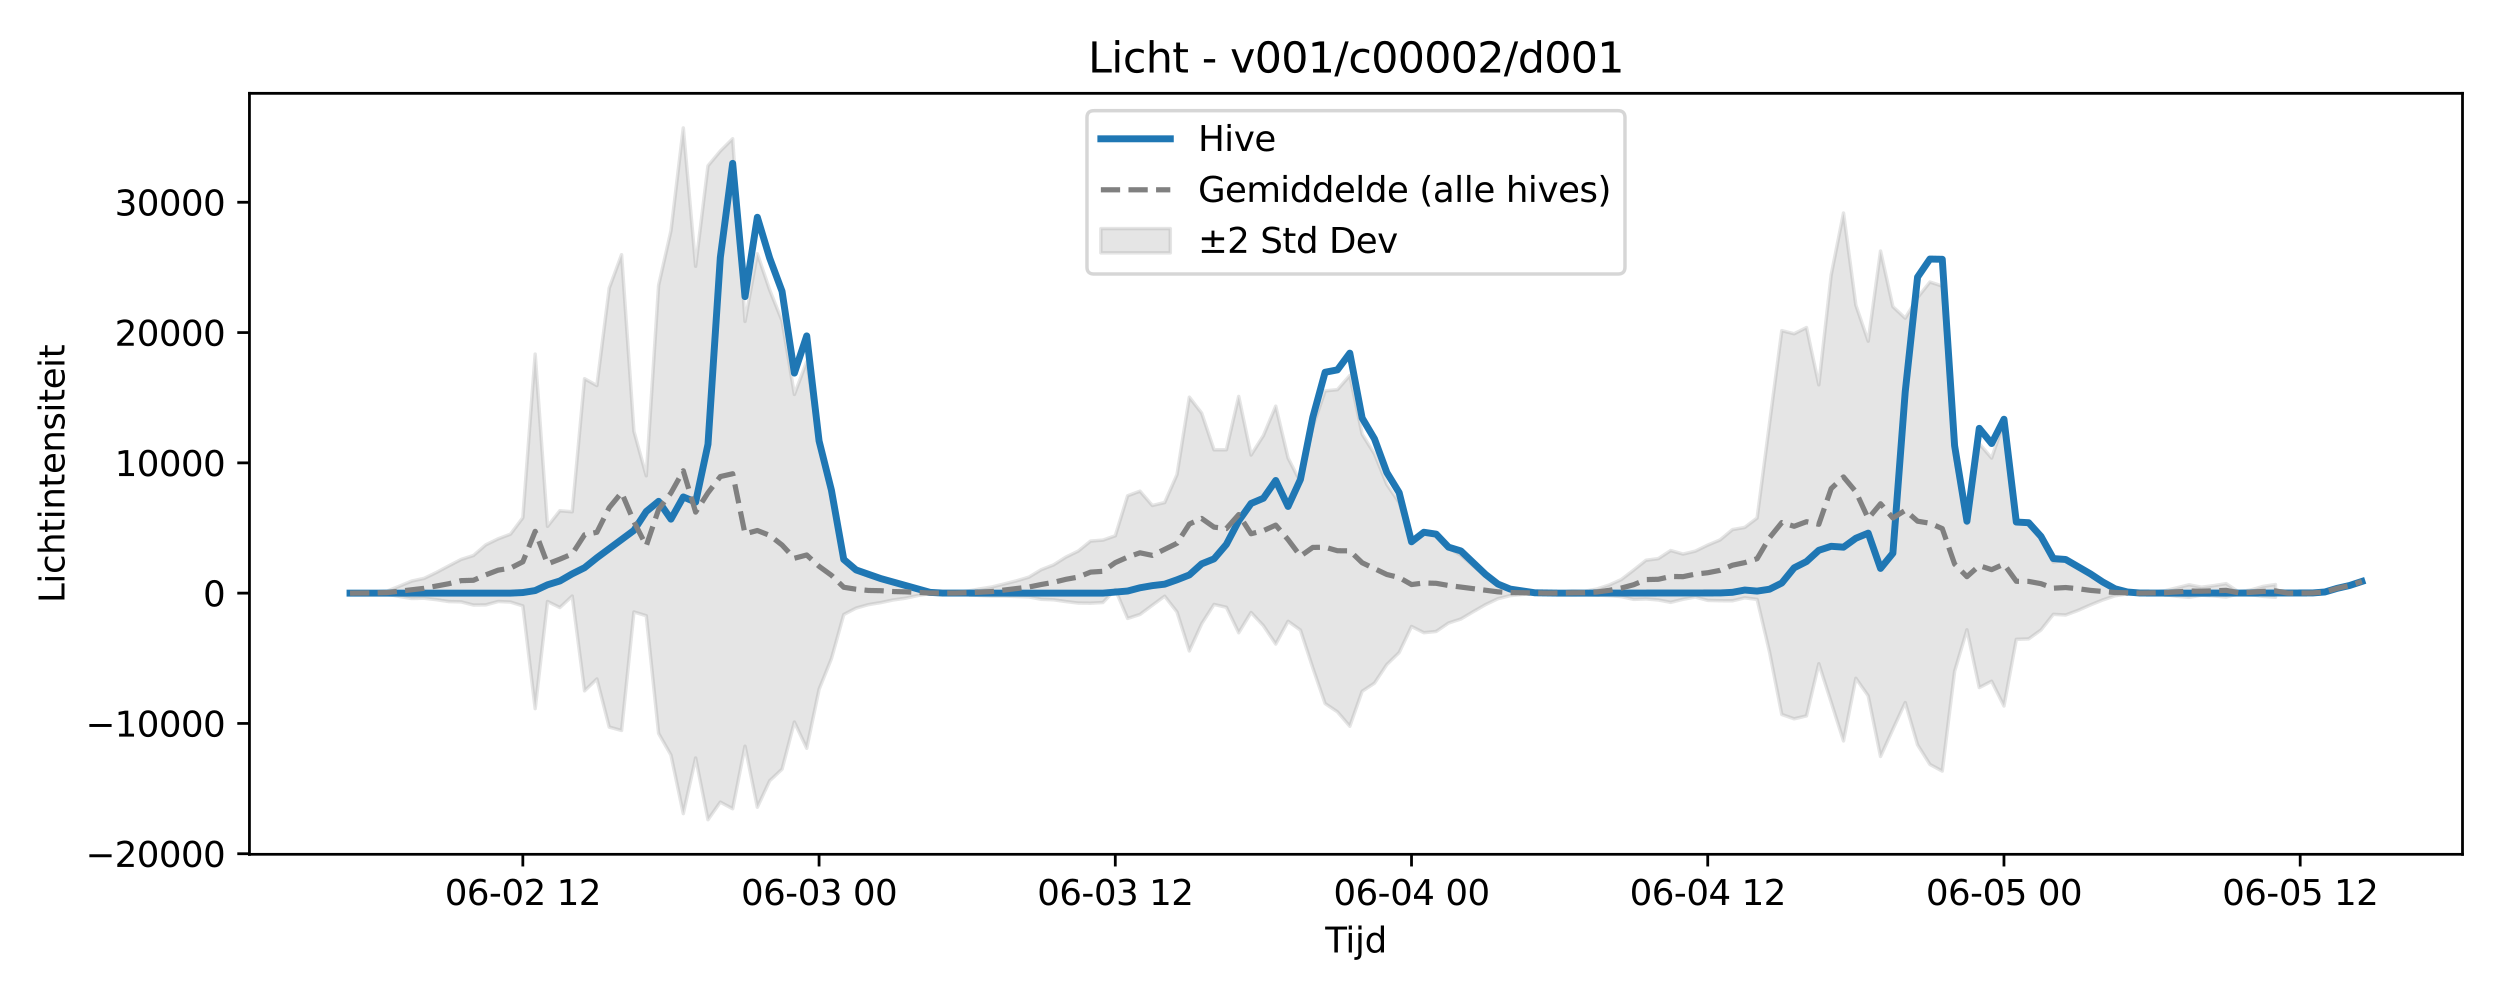 <?xml version="1.0" encoding="utf-8" standalone="no"?>
<!DOCTYPE svg PUBLIC "-//W3C//DTD SVG 1.1//EN"
  "http://www.w3.org/Graphics/SVG/1.1/DTD/svg11.dtd">
<svg xmlns:xlink="http://www.w3.org/1999/xlink" width="720pt" height="288pt" viewBox="0 0 720 288" xmlns="http://www.w3.org/2000/svg" version="1.1">
 <defs>
  <style type="text/css">*{stroke-linejoin: round; stroke-linecap: butt}</style>
 </defs>
 <g id="figure_1">
  <g id="patch_1">
   <path d="M 0 288 
L 720 288 
L 720 0 
L 0 0 
z
" style="fill: #ffffff"/>
  </g>
  <g id="axes_1">
   <g id="patch_2">
    <path d="M 71.84 246.04 
L 709.2 246.04 
L 709.2 26.88 
L 71.84 26.88 
z
" style="fill: #ffffff"/>
   </g>
   <g id="FillBetweenPolyCollection_1">
    <defs>
     <path id="m7d43b6875b" d="M 100.811 -117.188 
L 100.811 -117.168 
L 104.366 -117.147 
L 107.92 -116.974 
L 111.475 -116.913 
L 115.03 -116.209 
L 118.584 -115.632 
L 122.139 -115.706 
L 125.694 -115.296 
L 129.249 -114.743 
L 132.803 -114.662 
L 136.358 -113.744 
L 139.913 -113.79 
L 143.467 -114.767 
L 147.022 -114.609 
L 150.577 -113.494 
L 154.132 -83.909 
L 157.686 -114.769 
L 161.241 -113.027 
L 164.796 -116.335 
L 168.35 -89.032 
L 171.905 -92.454 
L 175.46 -78.601 
L 179.015 -77.619 
L 182.569 -111.748 
L 186.124 -110.667 
L 189.679 -76.762 
L 193.233 -70.55 
L 196.788 -53.676 
L 200.343 -69.714 
L 203.898 -51.922 
L 207.452 -56.99 
L 211.007 -55.078 
L 214.562 -73.093 
L 218.116 -55.512 
L 221.671 -63.145 
L 225.226 -66.466 
L 228.781 -80.051 
L 232.335 -72.497 
L 235.89 -89.466 
L 239.445 -98.288 
L 242.999 -111.013 
L 246.554 -112.862 
L 250.109 -113.867 
L 253.664 -114.45 
L 257.218 -115.207 
L 260.773 -115.715 
L 264.328 -116.474 
L 267.882 -117.042 
L 271.437 -117.163 
L 274.992 -117.105 
L 278.547 -116.818 
L 282.101 -116.49 
L 285.656 -116.327 
L 289.211 -116.335 
L 292.765 -116.211 
L 296.32 -116.088 
L 299.875 -115.4 
L 303.43 -115.257 
L 306.984 -114.748 
L 310.539 -114.319 
L 314.094 -114.281 
L 317.648 -114.474 
L 321.203 -118.237 
L 324.758 -109.886 
L 328.313 -111.037 
L 331.867 -113.679 
L 335.422 -116.298 
L 338.977 -111.75 
L 342.531 -100.527 
L 346.086 -108.36 
L 349.641 -113.921 
L 353.196 -113.104 
L 356.75 -105.76 
L 360.305 -111.607 
L 363.86 -107.795 
L 367.414 -102.504 
L 370.969 -109.07 
L 374.524 -106.534 
L 378.079 -95.682 
L 381.633 -85.376 
L 385.188 -82.984 
L 388.743 -78.845 
L 392.297 -88.91 
L 395.852 -91.259 
L 399.407 -96.615 
L 402.961 -100.073 
L 406.516 -107.582 
L 410.071 -105.783 
L 413.626 -106.138 
L 417.18 -108.569 
L 420.735 -109.725 
L 424.29 -111.83 
L 427.844 -113.874 
L 431.399 -115.571 
L 434.954 -116.465 
L 438.509 -116.805 
L 442.063 -117.115 
L 445.618 -117.161 
L 449.173 -117.074 
L 452.727 -116.767 
L 456.282 -116.905 
L 459.837 -116.623 
L 463.392 -116.463 
L 466.946 -116.177 
L 470.501 -115.379 
L 474.056 -115.512 
L 477.61 -115.205 
L 481.165 -114.518 
L 484.72 -115.41 
L 488.275 -116.057 
L 491.829 -115.081 
L 495.384 -114.985 
L 498.939 -114.963 
L 502.493 -115.829 
L 506.048 -115.377 
L 509.603 -100.327 
L 513.158 -82.23 
L 516.712 -80.98 
L 520.267 -81.825 
L 523.822 -96.85 
L 527.376 -85.774 
L 530.931 -74.615 
L 534.486 -92.652 
L 538.041 -87.605 
L 541.595 -70.134 
L 545.15 -77.954 
L 548.705 -85.665 
L 552.259 -73.503 
L 555.814 -67.842 
L 559.369 -65.921 
L 562.924 -94.642 
L 566.478 -106.621 
L 570.033 -89.974 
L 573.588 -91.808 
L 577.142 -84.665 
L 580.697 -103.871 
L 584.252 -103.995 
L 587.807 -106.563 
L 591.361 -111.069 
L 594.916 -110.878 
L 598.471 -112.201 
L 602.025 -113.764 
L 605.58 -115.203 
L 609.135 -116.409 
L 612.69 -116.976 
L 616.244 -117.151 
L 619.799 -117.071 
L 623.354 -116.77 
L 626.908 -116.274 
L 630.463 -115.963 
L 634.018 -116.593 
L 637.573 -116.364 
L 641.127 -116.043 
L 644.682 -116.996 
L 648.237 -116.735 
L 651.791 -116.245 
L 655.346 -115.99 
L 655.346 -119.66 
L 655.346 -119.66 
L 651.791 -119.125 
L 648.237 -118.1 
L 644.682 -117.553 
L 641.127 -119.916 
L 637.573 -119.343 
L 634.018 -118.888 
L 630.463 -119.59 
L 626.908 -118.708 
L 623.354 -117.842 
L 619.799 -117.336 
L 616.244 -117.221 
L 612.69 -117.469 
L 609.135 -118.3 
L 605.58 -120.069 
L 602.025 -122.179 
L 598.471 -124.703 
L 594.916 -126.704 
L 591.361 -126.13 
L 587.807 -133.233 
L 584.252 -137.119 
L 580.697 -137.308 
L 577.142 -166.411 
L 573.588 -156.079 
L 570.033 -160.22 
L 566.478 -137.216 
L 562.924 -156.473 
L 559.369 -205.616 
L 555.814 -206.775 
L 552.259 -202.292 
L 548.705 -196.359 
L 545.15 -199.687 
L 541.595 -215.705 
L 538.041 -189.741 
L 534.486 -200.106 
L 530.931 -226.659 
L 527.376 -208.8 
L 523.822 -177.165 
L 520.267 -193.667 
L 516.712 -191.878 
L 513.158 -192.775 
L 509.603 -165.908 
L 506.048 -138.811 
L 502.493 -136.105 
L 498.939 -135.473 
L 495.384 -132.502 
L 491.829 -131.019 
L 488.275 -129.277 
L 484.72 -128.434 
L 481.165 -129.452 
L 477.61 -127.124 
L 474.056 -126.65 
L 470.501 -123.829 
L 466.946 -121.099 
L 463.392 -119.496 
L 459.837 -118.355 
L 456.282 -117.7 
L 452.727 -117.825 
L 449.173 -117.336 
L 445.618 -117.202 
L 442.063 -117.266 
L 438.509 -117.72 
L 434.954 -118.218 
L 431.399 -119.528 
L 427.844 -122.017 
L 424.29 -125.013 
L 420.735 -128.1 
L 417.18 -130.198 
L 413.626 -133.877 
L 410.071 -134.414 
L 406.516 -131.716 
L 402.961 -143.279 
L 399.407 -148.481 
L 395.852 -157.255 
L 392.297 -162.953 
L 388.743 -179.86 
L 385.188 -175.789 
L 381.633 -175.428 
L 378.079 -165.001 
L 374.524 -149.139 
L 370.969 -156.084 
L 367.414 -171.027 
L 363.86 -162.557 
L 360.305 -156.951 
L 356.75 -173.842 
L 353.196 -158.469 
L 349.641 -158.448 
L 346.086 -169.01 
L 342.531 -173.617 
L 338.977 -151.319 
L 335.422 -143.264 
L 331.867 -142.425 
L 328.313 -146.547 
L 324.758 -145.221 
L 321.203 -133.698 
L 317.648 -132.447 
L 314.094 -132.18 
L 310.539 -129.299 
L 306.984 -127.566 
L 303.43 -125.317 
L 299.875 -123.938 
L 296.32 -121.782 
L 292.765 -120.725 
L 289.211 -119.825 
L 285.656 -118.956 
L 282.101 -118.391 
L 278.547 -117.731 
L 274.992 -117.281 
L 271.437 -117.197 
L 267.882 -117.373 
L 264.328 -118.205 
L 260.773 -119.386 
L 257.218 -120.063 
L 253.664 -121.301 
L 250.109 -122.028 
L 246.554 -123.747 
L 242.999 -126.723 
L 239.445 -146.358 
L 235.89 -160.338 
L 232.335 -183.832 
L 228.781 -174.4 
L 225.226 -195.613 
L 221.671 -204.48 
L 218.116 -214.916 
L 214.562 -195.42 
L 211.007 -248.044 
L 207.452 -244.509 
L 203.898 -240.238 
L 200.343 -211.309 
L 196.788 -251.158 
L 193.233 -221.505 
L 189.679 -205.843 
L 186.124 -150.961 
L 182.569 -163.799 
L 179.015 -214.655 
L 175.46 -205.022 
L 171.905 -176.954 
L 168.35 -178.935 
L 164.796 -140.609 
L 161.241 -140.908 
L 157.686 -136.405 
L 154.132 -186.025 
L 150.577 -138.908 
L 147.022 -134.164 
L 143.467 -132.825 
L 139.913 -131.094 
L 136.358 -128.018 
L 132.803 -126.888 
L 129.249 -125.036 
L 125.694 -123.146 
L 122.139 -121.424 
L 118.584 -120.665 
L 115.03 -119.182 
L 111.475 -117.756 
L 107.92 -117.513 
L 104.366 -117.219 
L 100.811 -117.188 
z
" style="stroke: #808080; stroke-opacity: 0.2"/>
    </defs>
    <g clip-path="url(#p6267ac6a21)">
     <use xlink:href="#m7d43b6875b" x="0" y="288" style="fill: #808080; fill-opacity: 0.2; stroke: #808080; stroke-opacity: 0.2"/>
    </g>
   </g>
   <g id="matplotlib.axis_1">
    <g id="xtick_1">
     <g id="line2d_1">
      <defs>
       <path id="mfe73de17f2" d="M 0 0 
L 0 3.5 
" style="stroke: #000000; stroke-width: 0.8"/>
      </defs>
      <g>
       <use xlink:href="#mfe73de17f2" x="150.577" y="246.04" style="stroke: #000000; stroke-width: 0.8"/>
      </g>
     </g>
     <g id="text_1">
      <!-- 06-02 12 -->
      <g transform="translate(128.096 260.638) scale(0.1 -0.1)">
       <defs>
        <path id="DejaVuSans-30" d="M 2034 4250 
Q 1547 4250 1301 3770 
Q 1056 3291 1056 2328 
Q 1056 1369 1301 889 
Q 1547 409 2034 409 
Q 2525 409 2770 889 
Q 3016 1369 3016 2328 
Q 3016 3291 2770 3770 
Q 2525 4250 2034 4250 
z
M 2034 4750 
Q 2819 4750 3233 4129 
Q 3647 3509 3647 2328 
Q 3647 1150 3233 529 
Q 2819 -91 2034 -91 
Q 1250 -91 836 529 
Q 422 1150 422 2328 
Q 422 3509 836 4129 
Q 1250 4750 2034 4750 
z
" transform="scale(0.016)"/>
        <path id="DejaVuSans-36" d="M 2113 2584 
Q 1688 2584 1439 2293 
Q 1191 2003 1191 1497 
Q 1191 994 1439 701 
Q 1688 409 2113 409 
Q 2538 409 2786 701 
Q 3034 994 3034 1497 
Q 3034 2003 2786 2293 
Q 2538 2584 2113 2584 
z
M 3366 4563 
L 3366 3988 
Q 3128 4100 2886 4159 
Q 2644 4219 2406 4219 
Q 1781 4219 1451 3797 
Q 1122 3375 1075 2522 
Q 1259 2794 1537 2939 
Q 1816 3084 2150 3084 
Q 2853 3084 3261 2657 
Q 3669 2231 3669 1497 
Q 3669 778 3244 343 
Q 2819 -91 2113 -91 
Q 1303 -91 875 529 
Q 447 1150 447 2328 
Q 447 3434 972 4092 
Q 1497 4750 2381 4750 
Q 2619 4750 2861 4703 
Q 3103 4656 3366 4563 
z
" transform="scale(0.016)"/>
        <path id="DejaVuSans-2d" d="M 313 2009 
L 1997 2009 
L 1997 1497 
L 313 1497 
L 313 2009 
z
" transform="scale(0.016)"/>
        <path id="DejaVuSans-32" d="M 1228 531 
L 3431 531 
L 3431 0 
L 469 0 
L 469 531 
Q 828 903 1448 1529 
Q 2069 2156 2228 2338 
Q 2531 2678 2651 2914 
Q 2772 3150 2772 3378 
Q 2772 3750 2511 3984 
Q 2250 4219 1831 4219 
Q 1534 4219 1204 4116 
Q 875 4013 500 3803 
L 500 4441 
Q 881 4594 1212 4672 
Q 1544 4750 1819 4750 
Q 2544 4750 2975 4387 
Q 3406 4025 3406 3419 
Q 3406 3131 3298 2873 
Q 3191 2616 2906 2266 
Q 2828 2175 2409 1742 
Q 1991 1309 1228 531 
z
" transform="scale(0.016)"/>
        <path id="DejaVuSans-20" transform="scale(0.016)"/>
        <path id="DejaVuSans-31" d="M 794 531 
L 1825 531 
L 1825 4091 
L 703 3866 
L 703 4441 
L 1819 4666 
L 2450 4666 
L 2450 531 
L 3481 531 
L 3481 0 
L 794 0 
L 794 531 
z
" transform="scale(0.016)"/>
       </defs>
       <use xlink:href="#DejaVuSans-30"/>
       <use xlink:href="#DejaVuSans-36" transform="translate(63.623 0)"/>
       <use xlink:href="#DejaVuSans-2d" transform="translate(127.246 0)"/>
       <use xlink:href="#DejaVuSans-30" transform="translate(163.33 0)"/>
       <use xlink:href="#DejaVuSans-32" transform="translate(226.953 0)"/>
       <use xlink:href="#DejaVuSans-20" transform="translate(290.576 0)"/>
       <use xlink:href="#DejaVuSans-31" transform="translate(322.363 0)"/>
       <use xlink:href="#DejaVuSans-32" transform="translate(385.986 0)"/>
      </g>
     </g>
    </g>
    <g id="xtick_2">
     <g id="line2d_2">
      <g>
       <use xlink:href="#mfe73de17f2" x="235.89" y="246.04" style="stroke: #000000; stroke-width: 0.8"/>
      </g>
     </g>
     <g id="text_2">
      <!-- 06-03 00 -->
      <g transform="translate(213.41 260.638) scale(0.1 -0.1)">
       <defs>
        <path id="DejaVuSans-33" d="M 2597 2516 
Q 3050 2419 3304 2112 
Q 3559 1806 3559 1356 
Q 3559 666 3084 287 
Q 2609 -91 1734 -91 
Q 1441 -91 1130 -33 
Q 819 25 488 141 
L 488 750 
Q 750 597 1062 519 
Q 1375 441 1716 441 
Q 2309 441 2620 675 
Q 2931 909 2931 1356 
Q 2931 1769 2642 2001 
Q 2353 2234 1838 2234 
L 1294 2234 
L 1294 2753 
L 1863 2753 
Q 2328 2753 2575 2939 
Q 2822 3125 2822 3475 
Q 2822 3834 2567 4026 
Q 2313 4219 1838 4219 
Q 1578 4219 1281 4162 
Q 984 4106 628 3988 
L 628 4550 
Q 988 4650 1302 4700 
Q 1616 4750 1894 4750 
Q 2613 4750 3031 4423 
Q 3450 4097 3450 3541 
Q 3450 3153 3228 2886 
Q 3006 2619 2597 2516 
z
" transform="scale(0.016)"/>
       </defs>
       <use xlink:href="#DejaVuSans-30"/>
       <use xlink:href="#DejaVuSans-36" transform="translate(63.623 0)"/>
       <use xlink:href="#DejaVuSans-2d" transform="translate(127.246 0)"/>
       <use xlink:href="#DejaVuSans-30" transform="translate(163.33 0)"/>
       <use xlink:href="#DejaVuSans-33" transform="translate(226.953 0)"/>
       <use xlink:href="#DejaVuSans-20" transform="translate(290.576 0)"/>
       <use xlink:href="#DejaVuSans-30" transform="translate(322.363 0)"/>
       <use xlink:href="#DejaVuSans-30" transform="translate(385.986 0)"/>
      </g>
     </g>
    </g>
    <g id="xtick_3">
     <g id="line2d_3">
      <g>
       <use xlink:href="#mfe73de17f2" x="321.203" y="246.04" style="stroke: #000000; stroke-width: 0.8"/>
      </g>
     </g>
     <g id="text_3">
      <!-- 06-03 12 -->
      <g transform="translate(298.723 260.638) scale(0.1 -0.1)">
       <use xlink:href="#DejaVuSans-30"/>
       <use xlink:href="#DejaVuSans-36" transform="translate(63.623 0)"/>
       <use xlink:href="#DejaVuSans-2d" transform="translate(127.246 0)"/>
       <use xlink:href="#DejaVuSans-30" transform="translate(163.33 0)"/>
       <use xlink:href="#DejaVuSans-33" transform="translate(226.953 0)"/>
       <use xlink:href="#DejaVuSans-20" transform="translate(290.576 0)"/>
       <use xlink:href="#DejaVuSans-31" transform="translate(322.363 0)"/>
       <use xlink:href="#DejaVuSans-32" transform="translate(385.986 0)"/>
      </g>
     </g>
    </g>
    <g id="xtick_4">
     <g id="line2d_4">
      <g>
       <use xlink:href="#mfe73de17f2" x="406.516" y="246.04" style="stroke: #000000; stroke-width: 0.8"/>
      </g>
     </g>
     <g id="text_4">
      <!-- 06-04 00 -->
      <g transform="translate(384.036 260.638) scale(0.1 -0.1)">
       <defs>
        <path id="DejaVuSans-34" d="M 2419 4116 
L 825 1625 
L 2419 1625 
L 2419 4116 
z
M 2253 4666 
L 3047 4666 
L 3047 1625 
L 3713 1625 
L 3713 1100 
L 3047 1100 
L 3047 0 
L 2419 0 
L 2419 1100 
L 313 1100 
L 313 1709 
L 2253 4666 
z
" transform="scale(0.016)"/>
       </defs>
       <use xlink:href="#DejaVuSans-30"/>
       <use xlink:href="#DejaVuSans-36" transform="translate(63.623 0)"/>
       <use xlink:href="#DejaVuSans-2d" transform="translate(127.246 0)"/>
       <use xlink:href="#DejaVuSans-30" transform="translate(163.33 0)"/>
       <use xlink:href="#DejaVuSans-34" transform="translate(226.953 0)"/>
       <use xlink:href="#DejaVuSans-20" transform="translate(290.576 0)"/>
       <use xlink:href="#DejaVuSans-30" transform="translate(322.363 0)"/>
       <use xlink:href="#DejaVuSans-30" transform="translate(385.986 0)"/>
      </g>
     </g>
    </g>
    <g id="xtick_5">
     <g id="line2d_5">
      <g>
       <use xlink:href="#mfe73de17f2" x="491.829" y="246.04" style="stroke: #000000; stroke-width: 0.8"/>
      </g>
     </g>
     <g id="text_5">
      <!-- 06-04 12 -->
      <g transform="translate(469.349 260.638) scale(0.1 -0.1)">
       <use xlink:href="#DejaVuSans-30"/>
       <use xlink:href="#DejaVuSans-36" transform="translate(63.623 0)"/>
       <use xlink:href="#DejaVuSans-2d" transform="translate(127.246 0)"/>
       <use xlink:href="#DejaVuSans-30" transform="translate(163.33 0)"/>
       <use xlink:href="#DejaVuSans-34" transform="translate(226.953 0)"/>
       <use xlink:href="#DejaVuSans-20" transform="translate(290.576 0)"/>
       <use xlink:href="#DejaVuSans-31" transform="translate(322.363 0)"/>
       <use xlink:href="#DejaVuSans-32" transform="translate(385.986 0)"/>
      </g>
     </g>
    </g>
    <g id="xtick_6">
     <g id="line2d_6">
      <g>
       <use xlink:href="#mfe73de17f2" x="577.142" y="246.04" style="stroke: #000000; stroke-width: 0.8"/>
      </g>
     </g>
     <g id="text_6">
      <!-- 06-05 00 -->
      <g transform="translate(554.662 260.638) scale(0.1 -0.1)">
       <defs>
        <path id="DejaVuSans-35" d="M 691 4666 
L 3169 4666 
L 3169 4134 
L 1269 4134 
L 1269 2991 
Q 1406 3038 1543 3061 
Q 1681 3084 1819 3084 
Q 2600 3084 3056 2656 
Q 3513 2228 3513 1497 
Q 3513 744 3044 326 
Q 2575 -91 1722 -91 
Q 1428 -91 1123 -41 
Q 819 9 494 109 
L 494 744 
Q 775 591 1075 516 
Q 1375 441 1709 441 
Q 2250 441 2565 725 
Q 2881 1009 2881 1497 
Q 2881 1984 2565 2268 
Q 2250 2553 1709 2553 
Q 1456 2553 1204 2497 
Q 953 2441 691 2322 
L 691 4666 
z
" transform="scale(0.016)"/>
       </defs>
       <use xlink:href="#DejaVuSans-30"/>
       <use xlink:href="#DejaVuSans-36" transform="translate(63.623 0)"/>
       <use xlink:href="#DejaVuSans-2d" transform="translate(127.246 0)"/>
       <use xlink:href="#DejaVuSans-30" transform="translate(163.33 0)"/>
       <use xlink:href="#DejaVuSans-35" transform="translate(226.953 0)"/>
       <use xlink:href="#DejaVuSans-20" transform="translate(290.576 0)"/>
       <use xlink:href="#DejaVuSans-30" transform="translate(322.363 0)"/>
       <use xlink:href="#DejaVuSans-30" transform="translate(385.986 0)"/>
      </g>
     </g>
    </g>
    <g id="xtick_7">
     <g id="line2d_7">
      <g>
       <use xlink:href="#mfe73de17f2" x="662.456" y="246.04" style="stroke: #000000; stroke-width: 0.8"/>
      </g>
     </g>
     <g id="text_7">
      <!-- 06-05 12 -->
      <g transform="translate(639.975 260.638) scale(0.1 -0.1)">
       <use xlink:href="#DejaVuSans-30"/>
       <use xlink:href="#DejaVuSans-36" transform="translate(63.623 0)"/>
       <use xlink:href="#DejaVuSans-2d" transform="translate(127.246 0)"/>
       <use xlink:href="#DejaVuSans-30" transform="translate(163.33 0)"/>
       <use xlink:href="#DejaVuSans-35" transform="translate(226.953 0)"/>
       <use xlink:href="#DejaVuSans-20" transform="translate(290.576 0)"/>
       <use xlink:href="#DejaVuSans-31" transform="translate(322.363 0)"/>
       <use xlink:href="#DejaVuSans-32" transform="translate(385.986 0)"/>
      </g>
     </g>
    </g>
    <g id="text_8">
     <!-- Tijd -->
     <g transform="translate(381.67 274.317) scale(0.1 -0.1)">
      <defs>
       <path id="DejaVuSans-54" d="M -19 4666 
L 3928 4666 
L 3928 4134 
L 2272 4134 
L 2272 0 
L 1638 0 
L 1638 4134 
L -19 4134 
L -19 4666 
z
" transform="scale(0.016)"/>
       <path id="DejaVuSans-69" d="M 603 3500 
L 1178 3500 
L 1178 0 
L 603 0 
L 603 3500 
z
M 603 4863 
L 1178 4863 
L 1178 4134 
L 603 4134 
L 603 4863 
z
" transform="scale(0.016)"/>
       <path id="DejaVuSans-6a" d="M 603 3500 
L 1178 3500 
L 1178 -63 
Q 1178 -731 923 -1031 
Q 669 -1331 103 -1331 
L -116 -1331 
L -116 -844 
L 38 -844 
Q 366 -844 484 -692 
Q 603 -541 603 -63 
L 603 3500 
z
M 603 4863 
L 1178 4863 
L 1178 4134 
L 603 4134 
L 603 4863 
z
" transform="scale(0.016)"/>
       <path id="DejaVuSans-64" d="M 2906 2969 
L 2906 4863 
L 3481 4863 
L 3481 0 
L 2906 0 
L 2906 525 
Q 2725 213 2448 61 
Q 2172 -91 1784 -91 
Q 1150 -91 751 415 
Q 353 922 353 1747 
Q 353 2572 751 3078 
Q 1150 3584 1784 3584 
Q 2172 3584 2448 3432 
Q 2725 3281 2906 2969 
z
M 947 1747 
Q 947 1113 1208 752 
Q 1469 391 1925 391 
Q 2381 391 2643 752 
Q 2906 1113 2906 1747 
Q 2906 2381 2643 2742 
Q 2381 3103 1925 3103 
Q 1469 3103 1208 2742 
Q 947 2381 947 1747 
z
" transform="scale(0.016)"/>
      </defs>
      <use xlink:href="#DejaVuSans-54"/>
      <use xlink:href="#DejaVuSans-69" transform="translate(57.959 0)"/>
      <use xlink:href="#DejaVuSans-6a" transform="translate(85.742 0)"/>
      <use xlink:href="#DejaVuSans-64" transform="translate(113.525 0)"/>
     </g>
    </g>
   </g>
   <g id="matplotlib.axis_2">
    <g id="ytick_1">
     <g id="line2d_8">
      <defs>
       <path id="m4e4cdaadc7" d="M 0 0 
L -3.5 0 
" style="stroke: #000000; stroke-width: 0.8"/>
      </defs>
      <g>
       <use xlink:href="#m4e4cdaadc7" x="71.84" y="245.87" style="stroke: #000000; stroke-width: 0.8"/>
      </g>
     </g>
     <g id="text_9">
      <!-- −20000 -->
      <g transform="translate(24.648 249.669) scale(0.1 -0.1)">
       <defs>
        <path id="DejaVuSans-2212" d="M 678 2272 
L 4684 2272 
L 4684 1741 
L 678 1741 
L 678 2272 
z
" transform="scale(0.016)"/>
       </defs>
       <use xlink:href="#DejaVuSans-2212"/>
       <use xlink:href="#DejaVuSans-32" transform="translate(83.789 0)"/>
       <use xlink:href="#DejaVuSans-30" transform="translate(147.412 0)"/>
       <use xlink:href="#DejaVuSans-30" transform="translate(211.035 0)"/>
       <use xlink:href="#DejaVuSans-30" transform="translate(274.658 0)"/>
       <use xlink:href="#DejaVuSans-30" transform="translate(338.281 0)"/>
      </g>
     </g>
    </g>
    <g id="ytick_2">
     <g id="line2d_9">
      <g>
       <use xlink:href="#m4e4cdaadc7" x="71.84" y="208.347" style="stroke: #000000; stroke-width: 0.8"/>
      </g>
     </g>
     <g id="text_10">
      <!-- −10000 -->
      <g transform="translate(24.648 212.146) scale(0.1 -0.1)">
       <use xlink:href="#DejaVuSans-2212"/>
       <use xlink:href="#DejaVuSans-31" transform="translate(83.789 0)"/>
       <use xlink:href="#DejaVuSans-30" transform="translate(147.412 0)"/>
       <use xlink:href="#DejaVuSans-30" transform="translate(211.035 0)"/>
       <use xlink:href="#DejaVuSans-30" transform="translate(274.658 0)"/>
       <use xlink:href="#DejaVuSans-30" transform="translate(338.281 0)"/>
      </g>
     </g>
    </g>
    <g id="ytick_3">
     <g id="line2d_10">
      <g>
       <use xlink:href="#m4e4cdaadc7" x="71.84" y="170.824" style="stroke: #000000; stroke-width: 0.8"/>
      </g>
     </g>
     <g id="text_11">
      <!-- 0 -->
      <g transform="translate(58.477 174.623) scale(0.1 -0.1)">
       <use xlink:href="#DejaVuSans-30"/>
      </g>
     </g>
    </g>
    <g id="ytick_4">
     <g id="line2d_11">
      <g>
       <use xlink:href="#m4e4cdaadc7" x="71.84" y="133.301" style="stroke: #000000; stroke-width: 0.8"/>
      </g>
     </g>
     <g id="text_12">
      <!-- 10000 -->
      <g transform="translate(33.028 137.1) scale(0.1 -0.1)">
       <use xlink:href="#DejaVuSans-31"/>
       <use xlink:href="#DejaVuSans-30" transform="translate(63.623 0)"/>
       <use xlink:href="#DejaVuSans-30" transform="translate(127.246 0)"/>
       <use xlink:href="#DejaVuSans-30" transform="translate(190.869 0)"/>
       <use xlink:href="#DejaVuSans-30" transform="translate(254.492 0)"/>
      </g>
     </g>
    </g>
    <g id="ytick_5">
     <g id="line2d_12">
      <g>
       <use xlink:href="#m4e4cdaadc7" x="71.84" y="95.778" style="stroke: #000000; stroke-width: 0.8"/>
      </g>
     </g>
     <g id="text_13">
      <!-- 20000 -->
      <g transform="translate(33.028 99.577) scale(0.1 -0.1)">
       <use xlink:href="#DejaVuSans-32"/>
       <use xlink:href="#DejaVuSans-30" transform="translate(63.623 0)"/>
       <use xlink:href="#DejaVuSans-30" transform="translate(127.246 0)"/>
       <use xlink:href="#DejaVuSans-30" transform="translate(190.869 0)"/>
       <use xlink:href="#DejaVuSans-30" transform="translate(254.492 0)"/>
      </g>
     </g>
    </g>
    <g id="ytick_6">
     <g id="line2d_13">
      <g>
       <use xlink:href="#m4e4cdaadc7" x="71.84" y="58.254" style="stroke: #000000; stroke-width: 0.8"/>
      </g>
     </g>
     <g id="text_14">
      <!-- 30000 -->
      <g transform="translate(33.028 62.054) scale(0.1 -0.1)">
       <use xlink:href="#DejaVuSans-33"/>
       <use xlink:href="#DejaVuSans-30" transform="translate(63.623 0)"/>
       <use xlink:href="#DejaVuSans-30" transform="translate(127.246 0)"/>
       <use xlink:href="#DejaVuSans-30" transform="translate(190.869 0)"/>
       <use xlink:href="#DejaVuSans-30" transform="translate(254.492 0)"/>
      </g>
     </g>
    </g>
    <g id="text_15">
     <!-- Lichtintensiteit -->
     <g transform="translate(18.568 173.656) rotate(-90) scale(0.1 -0.1)">
      <defs>
       <path id="DejaVuSans-4c" d="M 628 4666 
L 1259 4666 
L 1259 531 
L 3531 531 
L 3531 0 
L 628 0 
L 628 4666 
z
" transform="scale(0.016)"/>
       <path id="DejaVuSans-63" d="M 3122 3366 
L 3122 2828 
Q 2878 2963 2633 3030 
Q 2388 3097 2138 3097 
Q 1578 3097 1268 2742 
Q 959 2388 959 1747 
Q 959 1106 1268 751 
Q 1578 397 2138 397 
Q 2388 397 2633 464 
Q 2878 531 3122 666 
L 3122 134 
Q 2881 22 2623 -34 
Q 2366 -91 2075 -91 
Q 1284 -91 818 406 
Q 353 903 353 1747 
Q 353 2603 823 3093 
Q 1294 3584 2113 3584 
Q 2378 3584 2631 3529 
Q 2884 3475 3122 3366 
z
" transform="scale(0.016)"/>
       <path id="DejaVuSans-68" d="M 3513 2113 
L 3513 0 
L 2938 0 
L 2938 2094 
Q 2938 2591 2744 2837 
Q 2550 3084 2163 3084 
Q 1697 3084 1428 2787 
Q 1159 2491 1159 1978 
L 1159 0 
L 581 0 
L 581 4863 
L 1159 4863 
L 1159 2956 
Q 1366 3272 1645 3428 
Q 1925 3584 2291 3584 
Q 2894 3584 3203 3211 
Q 3513 2838 3513 2113 
z
" transform="scale(0.016)"/>
       <path id="DejaVuSans-74" d="M 1172 4494 
L 1172 3500 
L 2356 3500 
L 2356 3053 
L 1172 3053 
L 1172 1153 
Q 1172 725 1289 603 
Q 1406 481 1766 481 
L 2356 481 
L 2356 0 
L 1766 0 
Q 1100 0 847 248 
Q 594 497 594 1153 
L 594 3053 
L 172 3053 
L 172 3500 
L 594 3500 
L 594 4494 
L 1172 4494 
z
" transform="scale(0.016)"/>
       <path id="DejaVuSans-6e" d="M 3513 2113 
L 3513 0 
L 2938 0 
L 2938 2094 
Q 2938 2591 2744 2837 
Q 2550 3084 2163 3084 
Q 1697 3084 1428 2787 
Q 1159 2491 1159 1978 
L 1159 0 
L 581 0 
L 581 3500 
L 1159 3500 
L 1159 2956 
Q 1366 3272 1645 3428 
Q 1925 3584 2291 3584 
Q 2894 3584 3203 3211 
Q 3513 2838 3513 2113 
z
" transform="scale(0.016)"/>
       <path id="DejaVuSans-65" d="M 3597 1894 
L 3597 1613 
L 953 1613 
Q 991 1019 1311 708 
Q 1631 397 2203 397 
Q 2534 397 2845 478 
Q 3156 559 3463 722 
L 3463 178 
Q 3153 47 2828 -22 
Q 2503 -91 2169 -91 
Q 1331 -91 842 396 
Q 353 884 353 1716 
Q 353 2575 817 3079 
Q 1281 3584 2069 3584 
Q 2775 3584 3186 3129 
Q 3597 2675 3597 1894 
z
M 3022 2063 
Q 3016 2534 2758 2815 
Q 2500 3097 2075 3097 
Q 1594 3097 1305 2825 
Q 1016 2553 972 2059 
L 3022 2063 
z
" transform="scale(0.016)"/>
       <path id="DejaVuSans-73" d="M 2834 3397 
L 2834 2853 
Q 2591 2978 2328 3040 
Q 2066 3103 1784 3103 
Q 1356 3103 1142 2972 
Q 928 2841 928 2578 
Q 928 2378 1081 2264 
Q 1234 2150 1697 2047 
L 1894 2003 
Q 2506 1872 2764 1633 
Q 3022 1394 3022 966 
Q 3022 478 2636 193 
Q 2250 -91 1575 -91 
Q 1294 -91 989 -36 
Q 684 19 347 128 
L 347 722 
Q 666 556 975 473 
Q 1284 391 1588 391 
Q 1994 391 2212 530 
Q 2431 669 2431 922 
Q 2431 1156 2273 1281 
Q 2116 1406 1581 1522 
L 1381 1569 
Q 847 1681 609 1914 
Q 372 2147 372 2553 
Q 372 3047 722 3315 
Q 1072 3584 1716 3584 
Q 2034 3584 2315 3537 
Q 2597 3491 2834 3397 
z
" transform="scale(0.016)"/>
      </defs>
      <use xlink:href="#DejaVuSans-4c"/>
      <use xlink:href="#DejaVuSans-69" transform="translate(55.713 0)"/>
      <use xlink:href="#DejaVuSans-63" transform="translate(83.496 0)"/>
      <use xlink:href="#DejaVuSans-68" transform="translate(138.477 0)"/>
      <use xlink:href="#DejaVuSans-74" transform="translate(201.855 0)"/>
      <use xlink:href="#DejaVuSans-69" transform="translate(241.064 0)"/>
      <use xlink:href="#DejaVuSans-6e" transform="translate(268.848 0)"/>
      <use xlink:href="#DejaVuSans-74" transform="translate(332.227 0)"/>
      <use xlink:href="#DejaVuSans-65" transform="translate(371.436 0)"/>
      <use xlink:href="#DejaVuSans-6e" transform="translate(432.959 0)"/>
      <use xlink:href="#DejaVuSans-73" transform="translate(496.338 0)"/>
      <use xlink:href="#DejaVuSans-69" transform="translate(548.438 0)"/>
      <use xlink:href="#DejaVuSans-74" transform="translate(576.221 0)"/>
      <use xlink:href="#DejaVuSans-65" transform="translate(615.43 0)"/>
      <use xlink:href="#DejaVuSans-69" transform="translate(676.953 0)"/>
      <use xlink:href="#DejaVuSans-74" transform="translate(704.736 0)"/>
     </g>
    </g>
   </g>
   <g id="line2d_14">
    <path d="M 100.811 170.824 
L 147.022 170.819 
L 150.577 170.652 
L 154.132 170.083 
L 157.686 168.424 
L 161.241 167.323 
L 164.796 165.269 
L 168.35 163.499 
L 171.905 160.647 
L 182.569 152.752 
L 186.124 147.308 
L 189.679 144.389 
L 193.233 149.513 
L 196.788 143.126 
L 200.343 144.605 
L 203.898 127.951 
L 207.452 74.159 
L 211.007 47.05 
L 214.562 85.423 
L 218.116 62.578 
L 221.671 74.342 
L 225.226 83.893 
L 228.781 107.447 
L 232.335 96.746 
L 235.89 126.989 
L 239.445 141.167 
L 242.999 161.123 
L 246.554 164.142 
L 253.664 166.629 
L 267.882 170.605 
L 271.437 170.801 
L 289.211 170.824 
L 317.648 170.821 
L 324.758 170.216 
L 328.313 169.279 
L 331.867 168.66 
L 335.422 168.241 
L 338.977 166.986 
L 342.531 165.587 
L 346.086 162.389 
L 349.641 160.952 
L 353.196 156.785 
L 356.75 149.997 
L 360.305 145.001 
L 363.86 143.494 
L 367.414 138.383 
L 370.969 145.855 
L 374.524 138.085 
L 378.079 120.201 
L 381.633 107.209 
L 385.188 106.522 
L 388.743 101.71 
L 392.297 120.395 
L 395.852 126.402 
L 399.407 136.08 
L 402.961 141.894 
L 406.516 156.036 
L 410.071 153.291 
L 413.626 153.837 
L 417.18 157.579 
L 420.735 158.67 
L 427.844 165.438 
L 431.399 168.207 
L 434.954 169.665 
L 442.063 170.724 
L 449.173 170.824 
L 495.384 170.771 
L 498.939 170.588 
L 502.493 169.931 
L 506.048 170.236 
L 509.603 169.7 
L 513.158 167.907 
L 516.712 163.529 
L 520.267 161.731 
L 523.822 158.487 
L 527.376 157.331 
L 530.931 157.588 
L 534.486 155.014 
L 538.041 153.548 
L 541.595 163.702 
L 545.15 159.326 
L 548.705 112.84 
L 552.259 79.803 
L 555.814 74.603 
L 559.369 74.677 
L 562.924 128.349 
L 566.478 150.096 
L 570.033 123.364 
L 573.588 127.731 
L 577.142 120.746 
L 580.697 150.348 
L 584.252 150.54 
L 587.807 154.492 
L 591.361 160.862 
L 594.916 161.132 
L 602.025 165.258 
L 605.58 167.605 
L 609.135 169.573 
L 612.69 170.498 
L 616.244 170.785 
L 626.908 170.824 
L 666.01 170.77 
L 669.565 170.491 
L 673.12 169.437 
L 676.674 168.626 
L 680.229 167.459 
L 680.229 167.459 
" clip-path="url(#p6267ac6a21)" style="fill: none; stroke: #1f77b4; stroke-width: 2; stroke-linecap: square"/>
   </g>
   <g id="line2d_15">
    <path d="M 100.811 170.822 
L 107.92 170.756 
L 111.475 170.666 
L 118.584 169.852 
L 122.139 169.435 
L 129.249 168.111 
L 132.803 167.225 
L 136.358 167.119 
L 139.913 165.558 
L 143.467 164.204 
L 147.022 163.613 
L 150.577 161.799 
L 154.132 153.033 
L 157.686 162.413 
L 161.241 161.032 
L 164.796 159.528 
L 168.35 154.016 
L 171.905 153.296 
L 175.46 146.188 
L 179.015 141.863 
L 182.569 150.226 
L 186.124 157.186 
L 189.679 146.697 
L 193.233 141.972 
L 196.788 135.583 
L 200.343 147.489 
L 203.898 141.92 
L 207.452 137.25 
L 211.007 136.439 
L 214.562 153.744 
L 218.116 152.786 
L 221.671 154.187 
L 225.226 156.961 
L 228.781 160.775 
L 232.335 159.836 
L 235.89 163.098 
L 239.445 165.677 
L 242.999 169.132 
L 246.554 169.696 
L 250.109 170.052 
L 253.664 170.125 
L 257.218 170.365 
L 260.773 170.449 
L 267.882 170.793 
L 274.992 170.807 
L 282.101 170.56 
L 285.656 170.359 
L 296.32 169.065 
L 299.875 168.331 
L 303.43 167.713 
L 306.984 166.843 
L 310.539 166.191 
L 314.094 164.769 
L 317.648 164.539 
L 321.203 162.032 
L 324.758 160.447 
L 328.313 159.208 
L 331.867 159.948 
L 338.977 156.466 
L 342.531 150.928 
L 346.086 149.315 
L 349.641 151.816 
L 353.196 152.213 
L 356.75 148.199 
L 360.305 153.721 
L 363.86 152.824 
L 367.414 151.234 
L 370.969 155.423 
L 374.524 160.164 
L 378.079 157.658 
L 381.633 157.598 
L 385.188 158.613 
L 388.743 158.648 
L 392.297 162.068 
L 399.407 165.452 
L 402.961 166.324 
L 406.516 168.351 
L 410.071 167.902 
L 413.626 167.993 
L 417.18 168.617 
L 431.399 170.45 
L 434.954 170.658 
L 445.618 170.819 
L 456.282 170.698 
L 459.837 170.511 
L 463.392 170.021 
L 466.946 169.362 
L 470.501 168.396 
L 474.056 166.919 
L 477.61 166.835 
L 481.165 166.015 
L 484.72 166.078 
L 488.275 165.333 
L 491.829 164.95 
L 495.384 164.257 
L 498.939 162.782 
L 502.493 162.033 
L 506.048 160.906 
L 509.603 154.882 
L 513.158 150.498 
L 516.712 151.571 
L 520.267 150.254 
L 523.822 150.993 
L 527.376 140.713 
L 530.931 137.363 
L 534.486 141.621 
L 538.041 149.327 
L 541.595 145.081 
L 545.15 149.18 
L 548.705 146.988 
L 552.259 150.103 
L 555.814 150.692 
L 559.369 152.232 
L 562.924 162.443 
L 566.478 166.082 
L 570.033 162.903 
L 573.588 164.056 
L 577.142 162.462 
L 580.697 167.411 
L 584.252 167.443 
L 587.807 168.102 
L 591.361 169.4 
L 594.916 169.209 
L 598.471 169.548 
L 602.025 170.029 
L 609.135 170.645 
L 616.244 170.814 
L 623.354 170.694 
L 630.463 170.223 
L 634.018 170.26 
L 641.127 170.02 
L 644.682 170.725 
L 648.237 170.583 
L 651.791 170.315 
L 655.346 170.175 
L 658.901 170.824 
L 666.01 170.77 
L 669.565 170.491 
L 673.12 169.437 
L 676.674 168.626 
L 680.229 167.459 
L 680.229 167.459 
" clip-path="url(#p6267ac6a21)" style="fill: none; stroke-dasharray: 5.55,2.4; stroke-dashoffset: 0; stroke: #808080; stroke-width: 1.5"/>
   </g>
   <g id="patch_3">
    <path d="M 71.84 246.04 
L 71.84 26.88 
" style="fill: none; stroke: #000000; stroke-width: 0.8; stroke-linejoin: miter; stroke-linecap: square"/>
   </g>
   <g id="patch_4">
    <path d="M 709.2 246.04 
L 709.2 26.88 
" style="fill: none; stroke: #000000; stroke-width: 0.8; stroke-linejoin: miter; stroke-linecap: square"/>
   </g>
   <g id="patch_5">
    <path d="M 71.84 246.04 
L 709.2 246.04 
" style="fill: none; stroke: #000000; stroke-width: 0.8; stroke-linejoin: miter; stroke-linecap: square"/>
   </g>
   <g id="patch_6">
    <path d="M 71.84 26.88 
L 709.2 26.88 
" style="fill: none; stroke: #000000; stroke-width: 0.8; stroke-linejoin: miter; stroke-linecap: square"/>
   </g>
   <g id="text_16">
    <!-- Licht - v001/c00002/d001 -->
    <g transform="translate(313.383 20.88) scale(0.12 -0.12)">
     <defs>
      <path id="DejaVuSans-76" d="M 191 3500 
L 800 3500 
L 1894 563 
L 2988 3500 
L 3597 3500 
L 2284 0 
L 1503 0 
L 191 3500 
z
" transform="scale(0.016)"/>
      <path id="DejaVuSans-2f" d="M 1625 4666 
L 2156 4666 
L 531 -594 
L 0 -594 
L 1625 4666 
z
" transform="scale(0.016)"/>
     </defs>
     <use xlink:href="#DejaVuSans-4c"/>
     <use xlink:href="#DejaVuSans-69" transform="translate(55.713 0)"/>
     <use xlink:href="#DejaVuSans-63" transform="translate(83.496 0)"/>
     <use xlink:href="#DejaVuSans-68" transform="translate(138.477 0)"/>
     <use xlink:href="#DejaVuSans-74" transform="translate(201.855 0)"/>
     <use xlink:href="#DejaVuSans-20" transform="translate(241.064 0)"/>
     <use xlink:href="#DejaVuSans-2d" transform="translate(272.852 0)"/>
     <use xlink:href="#DejaVuSans-20" transform="translate(308.936 0)"/>
     <use xlink:href="#DejaVuSans-76" transform="translate(340.723 0)"/>
     <use xlink:href="#DejaVuSans-30" transform="translate(399.902 0)"/>
     <use xlink:href="#DejaVuSans-30" transform="translate(463.525 0)"/>
     <use xlink:href="#DejaVuSans-31" transform="translate(527.148 0)"/>
     <use xlink:href="#DejaVuSans-2f" transform="translate(590.771 0)"/>
     <use xlink:href="#DejaVuSans-63" transform="translate(624.463 0)"/>
     <use xlink:href="#DejaVuSans-30" transform="translate(679.443 0)"/>
     <use xlink:href="#DejaVuSans-30" transform="translate(743.066 0)"/>
     <use xlink:href="#DejaVuSans-30" transform="translate(806.689 0)"/>
     <use xlink:href="#DejaVuSans-30" transform="translate(870.312 0)"/>
     <use xlink:href="#DejaVuSans-32" transform="translate(933.936 0)"/>
     <use xlink:href="#DejaVuSans-2f" transform="translate(997.559 0)"/>
     <use xlink:href="#DejaVuSans-64" transform="translate(1031.25 0)"/>
     <use xlink:href="#DejaVuSans-30" transform="translate(1094.727 0)"/>
     <use xlink:href="#DejaVuSans-30" transform="translate(1158.35 0)"/>
     <use xlink:href="#DejaVuSans-31" transform="translate(1221.973 0)"/>
    </g>
   </g>
   <g id="legend_1">
    <g id="patch_7">
     <path d="M 315.048 78.914 
L 465.992 78.914 
Q 467.992 78.914 467.992 76.914 
L 467.992 33.88 
Q 467.992 31.88 465.992 31.88 
L 315.048 31.88 
Q 313.048 31.88 313.048 33.88 
L 313.048 76.914 
Q 313.048 78.914 315.048 78.914 
z
" style="fill: #ffffff; opacity: 0.8; stroke: #cccccc; stroke-linejoin: miter"/>
    </g>
    <g id="line2d_16">
     <path d="M 317.048 39.978 
L 327.048 39.978 
L 337.048 39.978 
" style="fill: none; stroke: #1f77b4; stroke-width: 2; stroke-linecap: square"/>
    </g>
    <g id="text_17">
     <!-- Hive -->
     <g transform="translate(345.048 43.478) scale(0.1 -0.1)">
      <defs>
       <path id="DejaVuSans-48" d="M 628 4666 
L 1259 4666 
L 1259 2753 
L 3553 2753 
L 3553 4666 
L 4184 4666 
L 4184 0 
L 3553 0 
L 3553 2222 
L 1259 2222 
L 1259 0 
L 628 0 
L 628 4666 
z
" transform="scale(0.016)"/>
      </defs>
      <use xlink:href="#DejaVuSans-48"/>
      <use xlink:href="#DejaVuSans-69" transform="translate(75.195 0)"/>
      <use xlink:href="#DejaVuSans-76" transform="translate(102.979 0)"/>
      <use xlink:href="#DejaVuSans-65" transform="translate(162.158 0)"/>
     </g>
    </g>
    <g id="line2d_17">
     <path d="M 317.048 54.657 
L 327.048 54.657 
L 337.048 54.657 
" style="fill: none; stroke-dasharray: 5.55,2.4; stroke-dashoffset: 0; stroke: #808080; stroke-width: 1.5"/>
    </g>
    <g id="text_18">
     <!-- Gemiddelde (alle hives) -->
     <g transform="translate(345.048 58.157) scale(0.1 -0.1)">
      <defs>
       <path id="DejaVuSans-47" d="M 3809 666 
L 3809 1919 
L 2778 1919 
L 2778 2438 
L 4434 2438 
L 4434 434 
Q 4069 175 3628 42 
Q 3188 -91 2688 -91 
Q 1594 -91 976 548 
Q 359 1188 359 2328 
Q 359 3472 976 4111 
Q 1594 4750 2688 4750 
Q 3144 4750 3555 4637 
Q 3966 4525 4313 4306 
L 4313 3634 
Q 3963 3931 3569 4081 
Q 3175 4231 2741 4231 
Q 1884 4231 1454 3753 
Q 1025 3275 1025 2328 
Q 1025 1384 1454 906 
Q 1884 428 2741 428 
Q 3075 428 3337 486 
Q 3600 544 3809 666 
z
" transform="scale(0.016)"/>
       <path id="DejaVuSans-6d" d="M 3328 2828 
Q 3544 3216 3844 3400 
Q 4144 3584 4550 3584 
Q 5097 3584 5394 3201 
Q 5691 2819 5691 2113 
L 5691 0 
L 5113 0 
L 5113 2094 
Q 5113 2597 4934 2840 
Q 4756 3084 4391 3084 
Q 3944 3084 3684 2787 
Q 3425 2491 3425 1978 
L 3425 0 
L 2847 0 
L 2847 2094 
Q 2847 2600 2669 2842 
Q 2491 3084 2119 3084 
Q 1678 3084 1418 2786 
Q 1159 2488 1159 1978 
L 1159 0 
L 581 0 
L 581 3500 
L 1159 3500 
L 1159 2956 
Q 1356 3278 1631 3431 
Q 1906 3584 2284 3584 
Q 2666 3584 2933 3390 
Q 3200 3197 3328 2828 
z
" transform="scale(0.016)"/>
       <path id="DejaVuSans-6c" d="M 603 4863 
L 1178 4863 
L 1178 0 
L 603 0 
L 603 4863 
z
" transform="scale(0.016)"/>
       <path id="DejaVuSans-28" d="M 1984 4856 
Q 1566 4138 1362 3434 
Q 1159 2731 1159 2009 
Q 1159 1288 1364 580 
Q 1569 -128 1984 -844 
L 1484 -844 
Q 1016 -109 783 600 
Q 550 1309 550 2009 
Q 550 2706 781 3412 
Q 1013 4119 1484 4856 
L 1984 4856 
z
" transform="scale(0.016)"/>
       <path id="DejaVuSans-61" d="M 2194 1759 
Q 1497 1759 1228 1600 
Q 959 1441 959 1056 
Q 959 750 1161 570 
Q 1363 391 1709 391 
Q 2188 391 2477 730 
Q 2766 1069 2766 1631 
L 2766 1759 
L 2194 1759 
z
M 3341 1997 
L 3341 0 
L 2766 0 
L 2766 531 
Q 2569 213 2275 61 
Q 1981 -91 1556 -91 
Q 1019 -91 701 211 
Q 384 513 384 1019 
Q 384 1609 779 1909 
Q 1175 2209 1959 2209 
L 2766 2209 
L 2766 2266 
Q 2766 2663 2505 2880 
Q 2244 3097 1772 3097 
Q 1472 3097 1187 3025 
Q 903 2953 641 2809 
L 641 3341 
Q 956 3463 1253 3523 
Q 1550 3584 1831 3584 
Q 2591 3584 2966 3190 
Q 3341 2797 3341 1997 
z
" transform="scale(0.016)"/>
       <path id="DejaVuSans-29" d="M 513 4856 
L 1013 4856 
Q 1481 4119 1714 3412 
Q 1947 2706 1947 2009 
Q 1947 1309 1714 600 
Q 1481 -109 1013 -844 
L 513 -844 
Q 928 -128 1133 580 
Q 1338 1288 1338 2009 
Q 1338 2731 1133 3434 
Q 928 4138 513 4856 
z
" transform="scale(0.016)"/>
      </defs>
      <use xlink:href="#DejaVuSans-47"/>
      <use xlink:href="#DejaVuSans-65" transform="translate(77.49 0)"/>
      <use xlink:href="#DejaVuSans-6d" transform="translate(139.014 0)"/>
      <use xlink:href="#DejaVuSans-69" transform="translate(236.426 0)"/>
      <use xlink:href="#DejaVuSans-64" transform="translate(264.209 0)"/>
      <use xlink:href="#DejaVuSans-64" transform="translate(327.686 0)"/>
      <use xlink:href="#DejaVuSans-65" transform="translate(391.162 0)"/>
      <use xlink:href="#DejaVuSans-6c" transform="translate(452.686 0)"/>
      <use xlink:href="#DejaVuSans-64" transform="translate(480.469 0)"/>
      <use xlink:href="#DejaVuSans-65" transform="translate(543.945 0)"/>
      <use xlink:href="#DejaVuSans-20" transform="translate(605.469 0)"/>
      <use xlink:href="#DejaVuSans-28" transform="translate(637.256 0)"/>
      <use xlink:href="#DejaVuSans-61" transform="translate(676.27 0)"/>
      <use xlink:href="#DejaVuSans-6c" transform="translate(737.549 0)"/>
      <use xlink:href="#DejaVuSans-6c" transform="translate(765.332 0)"/>
      <use xlink:href="#DejaVuSans-65" transform="translate(793.115 0)"/>
      <use xlink:href="#DejaVuSans-20" transform="translate(854.639 0)"/>
      <use xlink:href="#DejaVuSans-68" transform="translate(886.426 0)"/>
      <use xlink:href="#DejaVuSans-69" transform="translate(949.805 0)"/>
      <use xlink:href="#DejaVuSans-76" transform="translate(977.588 0)"/>
      <use xlink:href="#DejaVuSans-65" transform="translate(1036.768 0)"/>
      <use xlink:href="#DejaVuSans-73" transform="translate(1098.291 0)"/>
      <use xlink:href="#DejaVuSans-29" transform="translate(1150.391 0)"/>
     </g>
    </g>
    <g id="patch_8">
     <path d="M 317.048 72.835 
L 337.048 72.835 
L 337.048 65.835 
L 317.048 65.835 
z
" style="fill: #808080; fill-opacity: 0.2; stroke: #808080; stroke-opacity: 0.2; stroke-linejoin: miter"/>
    </g>
    <g id="text_19">
     <!-- ±2 Std Dev -->
     <g transform="translate(345.048 72.835) scale(0.1 -0.1)">
      <defs>
       <path id="DejaVuSans-b1" d="M 2944 4013 
L 2944 2803 
L 4684 2803 
L 4684 2272 
L 2944 2272 
L 2944 1063 
L 2419 1063 
L 2419 2272 
L 678 2272 
L 678 2803 
L 2419 2803 
L 2419 4013 
L 2944 4013 
z
M 678 531 
L 4684 531 
L 4684 0 
L 678 0 
L 678 531 
z
" transform="scale(0.016)"/>
       <path id="DejaVuSans-53" d="M 3425 4513 
L 3425 3897 
Q 3066 4069 2747 4153 
Q 2428 4238 2131 4238 
Q 1616 4238 1336 4038 
Q 1056 3838 1056 3469 
Q 1056 3159 1242 3001 
Q 1428 2844 1947 2747 
L 2328 2669 
Q 3034 2534 3370 2195 
Q 3706 1856 3706 1288 
Q 3706 609 3251 259 
Q 2797 -91 1919 -91 
Q 1588 -91 1214 -16 
Q 841 59 441 206 
L 441 856 
Q 825 641 1194 531 
Q 1563 422 1919 422 
Q 2459 422 2753 634 
Q 3047 847 3047 1241 
Q 3047 1584 2836 1778 
Q 2625 1972 2144 2069 
L 1759 2144 
Q 1053 2284 737 2584 
Q 422 2884 422 3419 
Q 422 4038 858 4394 
Q 1294 4750 2059 4750 
Q 2388 4750 2728 4690 
Q 3069 4631 3425 4513 
z
" transform="scale(0.016)"/>
       <path id="DejaVuSans-44" d="M 1259 4147 
L 1259 519 
L 2022 519 
Q 2988 519 3436 956 
Q 3884 1394 3884 2338 
Q 3884 3275 3436 3711 
Q 2988 4147 2022 4147 
L 1259 4147 
z
M 628 4666 
L 1925 4666 
Q 3281 4666 3915 4102 
Q 4550 3538 4550 2338 
Q 4550 1131 3912 565 
Q 3275 0 1925 0 
L 628 0 
L 628 4666 
z
" transform="scale(0.016)"/>
      </defs>
      <use xlink:href="#DejaVuSans-b1"/>
      <use xlink:href="#DejaVuSans-32" transform="translate(83.789 0)"/>
      <use xlink:href="#DejaVuSans-20" transform="translate(147.412 0)"/>
      <use xlink:href="#DejaVuSans-53" transform="translate(179.199 0)"/>
      <use xlink:href="#DejaVuSans-74" transform="translate(242.676 0)"/>
      <use xlink:href="#DejaVuSans-64" transform="translate(281.885 0)"/>
      <use xlink:href="#DejaVuSans-20" transform="translate(345.361 0)"/>
      <use xlink:href="#DejaVuSans-44" transform="translate(377.148 0)"/>
      <use xlink:href="#DejaVuSans-65" transform="translate(454.15 0)"/>
      <use xlink:href="#DejaVuSans-76" transform="translate(515.674 0)"/>
     </g>
    </g>
   </g>
  </g>
 </g>
 <defs>
  <clipPath id="p6267ac6a21">
   <rect x="71.84" y="26.88" width="637.36" height="219.16"/>
  </clipPath>
 </defs>
</svg>
